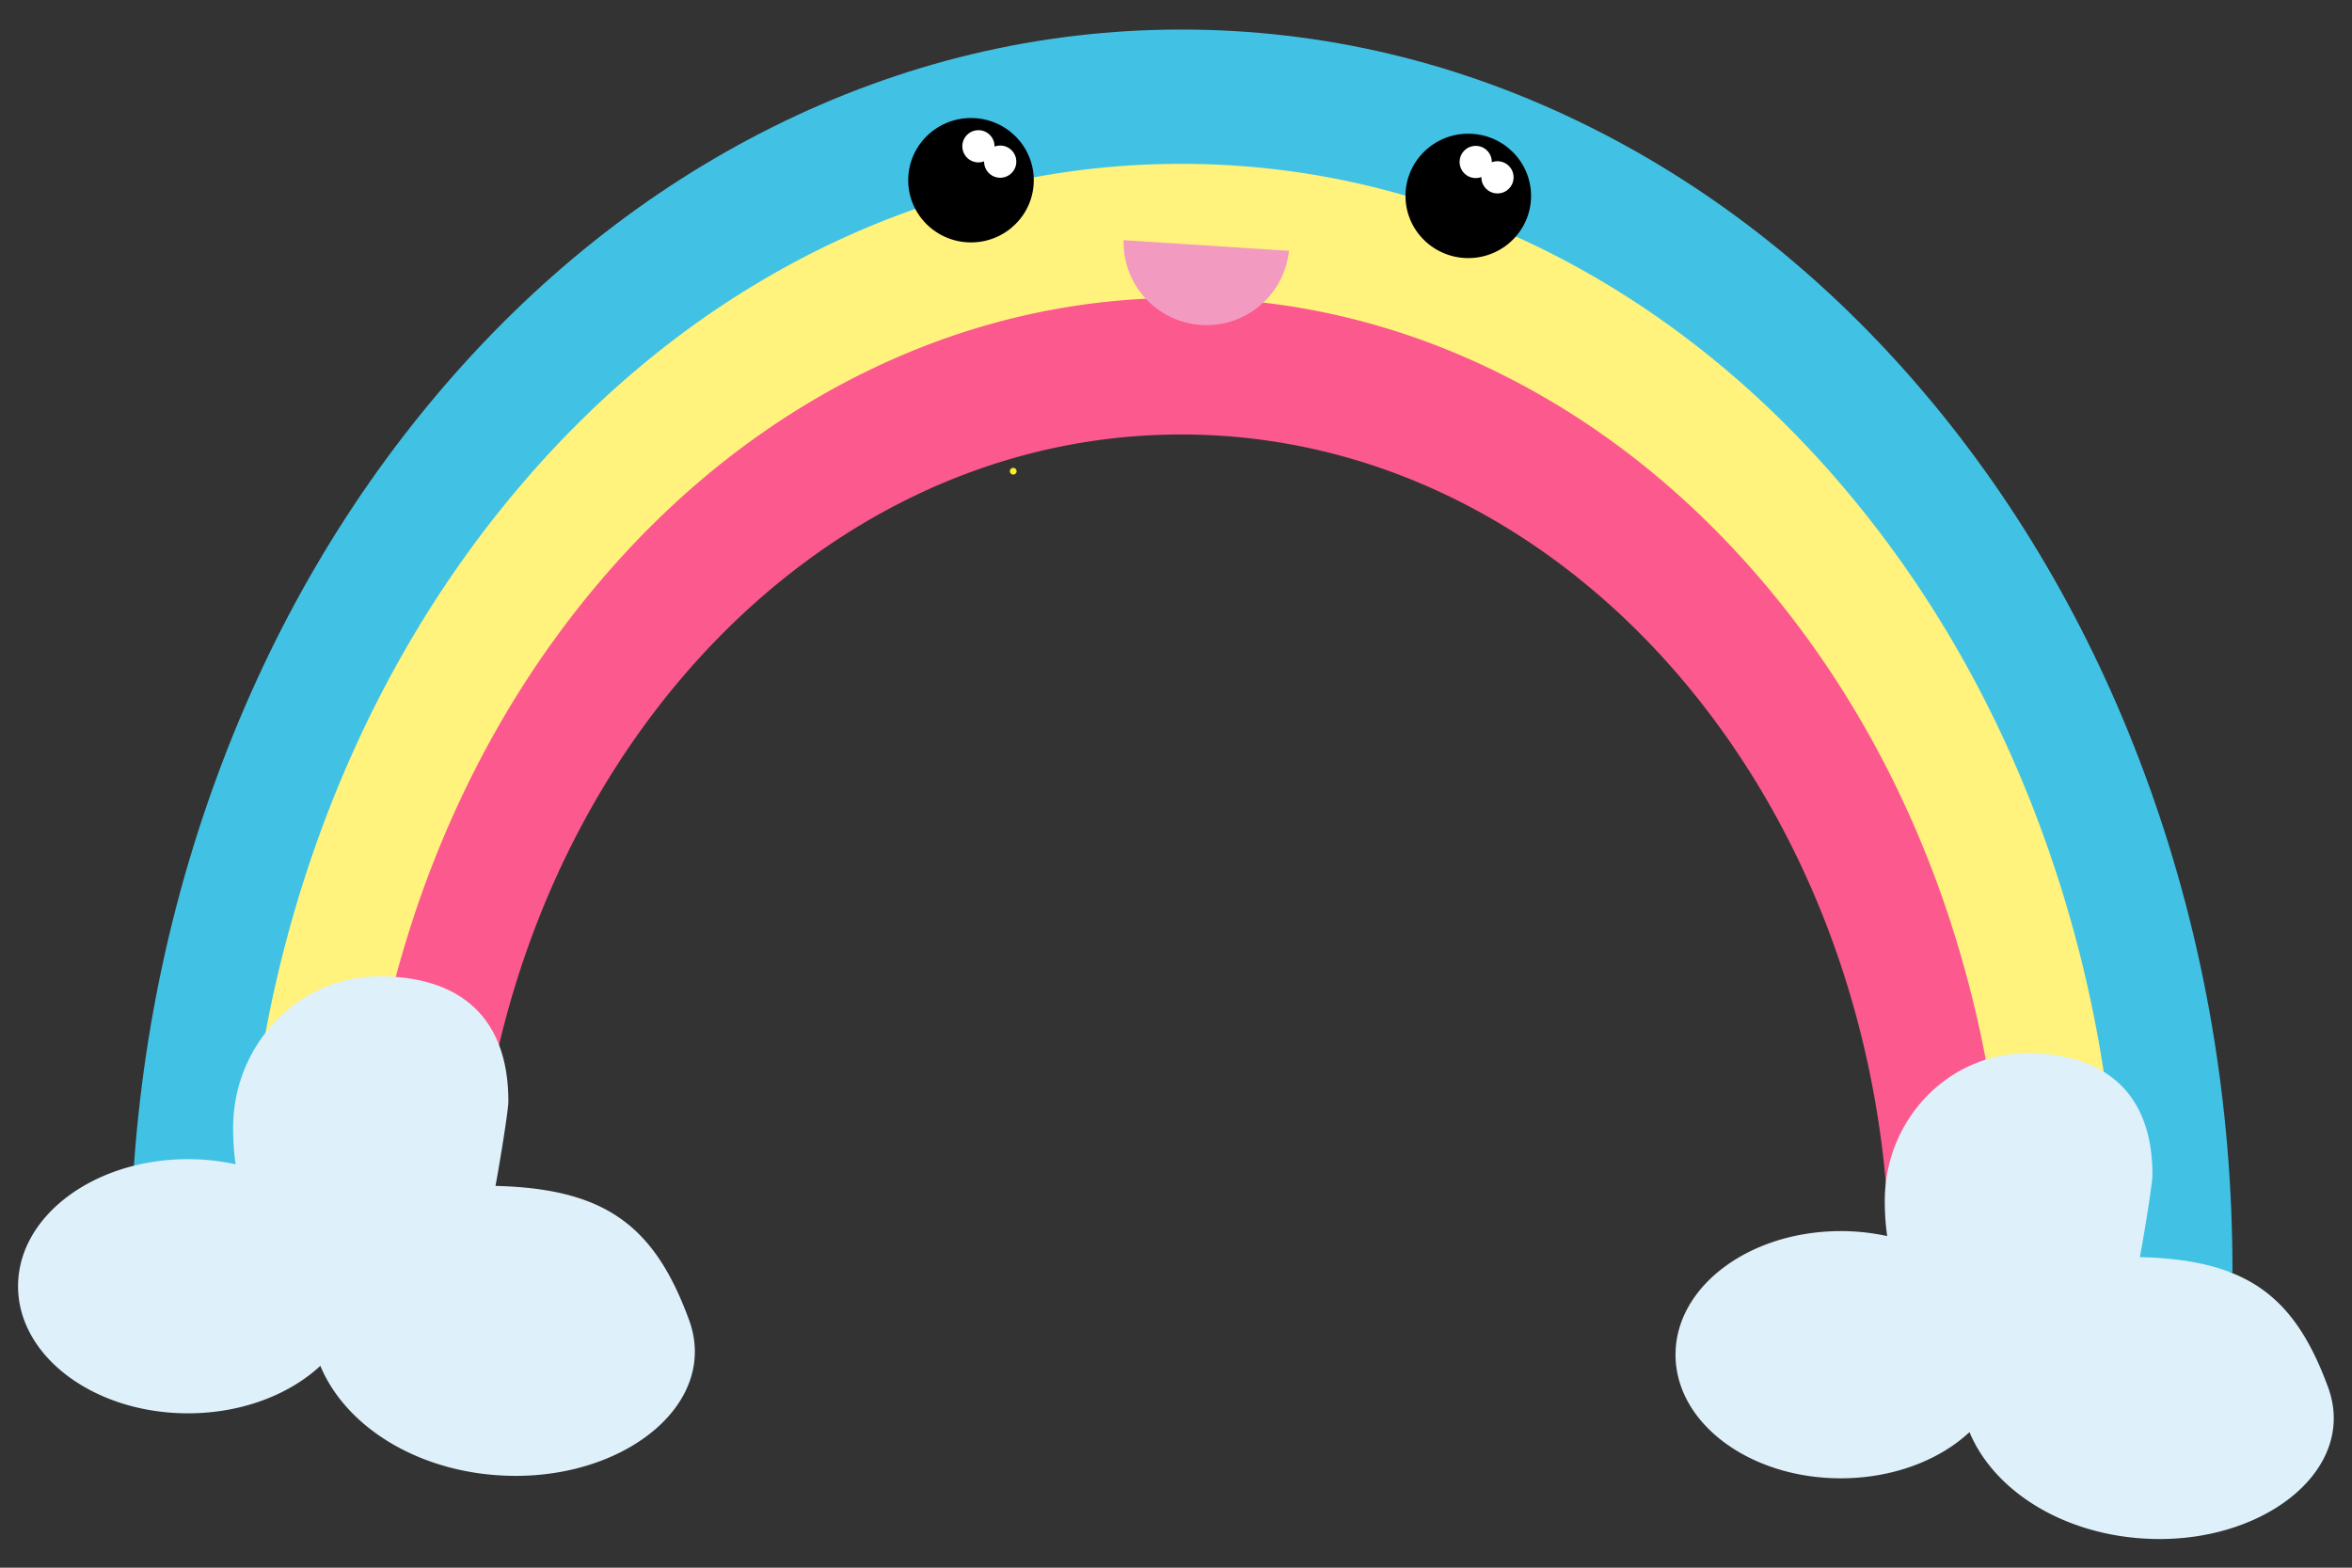<svg id="Lag_1" data-name="Lag 1" xmlns="http://www.w3.org/2000/svg" width="1050" height="700" viewBox="0 0 1050 700"><rect x="0" y="0" width="1050" height="700" fill="#333333" stroke="none"/><defs><style>.cls-1{fill:#41c2e5;}.cls-2{fill:#fff27d;}.cls-3{fill:#fc598f;}.cls-4{fill:#def0f9;}.cls-5{fill:#f39ac0;}.cls-6{fill:#fff;}.cls-7{fill:#fcee21;}</style></defs><title>Glad_Regnbue</title><path class="cls-1" d="M109.69,567.63c0-66.57,11.06-131.21,32.86-192.13C163.6,316.72,193.7,264,232,218.67S315,137.82,364.76,113C416.32,87.19,471,74.12,527.38,74.12S638.43,87.19,690,113c49.75,24.86,94.41,60.42,132.74,105.71s68.43,98.05,89.47,156.83c21.81,60.92,32.87,125.56,32.87,192.13,0,.17,0,.34,0,.51h51.57v-.51c0-74.77-12.43-147.4-36.94-215.86-23.64-66-57.45-125.32-100.5-176.18S766,84.78,710.08,56.84c-58-29-119.42-43.64-182.7-43.64S402.63,27.88,344.67,56.84c-55.89,27.93-106.06,67.89-149.11,118.75S118.7,285.72,95.06,351.76c-24.51,68.47-36.94,141.1-36.94,215.87v.51h51.57Z"/><path class="cls-2" d="M160.4,567.63a499.27,499.27,0,0,1,28.86-168.79c18.48-51.64,44.94-98,78.62-137.81s72.93-71.06,116.64-92.9c45.27-22.62,93.34-34.1,142.86-34.1s97.58,11.48,142.86,34.1c43.7,21.84,83,53.1,116.63,92.9S847,347.2,865.5,398.84a499.27,499.27,0,0,1,28.86,168.79v.51h51.56c0-.17,0-.34,0-.51,0-66.71-11.09-131.48-32.94-192.53C891.91,316.2,861.74,263.33,823.34,218s-83.16-81-133-105.93c-51.67-25.82-106.49-38.91-163-38.91S416.09,86.2,364.43,112c-49.85,24.91-94.61,60.55-133,105.93S162.85,316.2,141.76,375.1c-21.85,61-32.93,125.82-32.93,192.53v.51H160.4Z"/><path class="cls-3" d="M211.1,567.63C211.1,361.25,352.7,194,527.38,194s316.27,167.3,316.27,373.68v.51h51.57v-.51a500.35,500.35,0,0,0-28.93-169.19c-18.53-51.76-45-98.23-78.81-138.13s-73.1-71.22-116.91-93.11C625.19,144.52,577,133,527.38,133s-97.82,11.5-143.2,34.18c-43.81,21.89-83.14,53.22-116.91,93.11S207,346.68,188.46,398.44a500.59,500.59,0,0,0-28.92,169.19v.51h51.57C211.1,568,211.1,567.8,211.1,567.63Z"/><path class="cls-4" d="M221.19,529.53c.91-4.51,5.76-33,5.76-37.82,0-37.39-21.55-55.75-57.6-55.75s-65.28,30.31-65.28,67.69a113.84,113.84,0,0,0,1.1,16.22,99.33,99.33,0,0,0-21.27-2.28C42,517.59,8.06,543,8.06,574.33s34,56.74,75.84,56.74c23.9,0,45.2-8.27,59.11-21.2C154.85,638.34,189.45,659,230.3,659c50.63,0,90.69-33.21,77.29-69.69C292.23,547.45,270.46,530.73,221.19,529.53Z"/><path class="cls-4" d="M955.3,561.33c.89-4.39,5.61-32.12,5.61-36.79,0-36.36-21-54.22-56-54.22s-63.49,29.48-63.49,65.84a110.66,110.66,0,0,0,1.07,15.77,96.52,96.52,0,0,0-20.68-2.22C781,549.71,748,574.42,748,604.9s33,55.19,73.76,55.19c23.24,0,44-8.05,57.48-20.62,11.52,27.68,45.17,47.73,84.91,47.73,49.24,0,88.2-32.3,75.17-67.78C1024.4,578.76,1003.23,562.49,955.3,561.33Z"/><path class="cls-5" d="M575.42,112a37,37,0,0,1-73.79-4.77"/><ellipse cx="433.48" cy="80.47" rx="28.03" ry="27.77"/><circle class="cls-6" cx="436.8" cy="65.32" r="7.19"/><circle class="cls-6" cx="446.52" cy="72.18" r="7.19"/><ellipse cx="655.48" cy="87.47" rx="28.03" ry="27.77"/><circle class="cls-6" cx="658.8" cy="72.32" r="7.19"/><circle class="cls-6" cx="668.52" cy="79.18" r="7.19"/><path class="cls-7" d="M452.34,211.91a1.5,1.5,0,0,0,0-3,1.5,1.5,0,0,0,0,3Z"/></svg>
